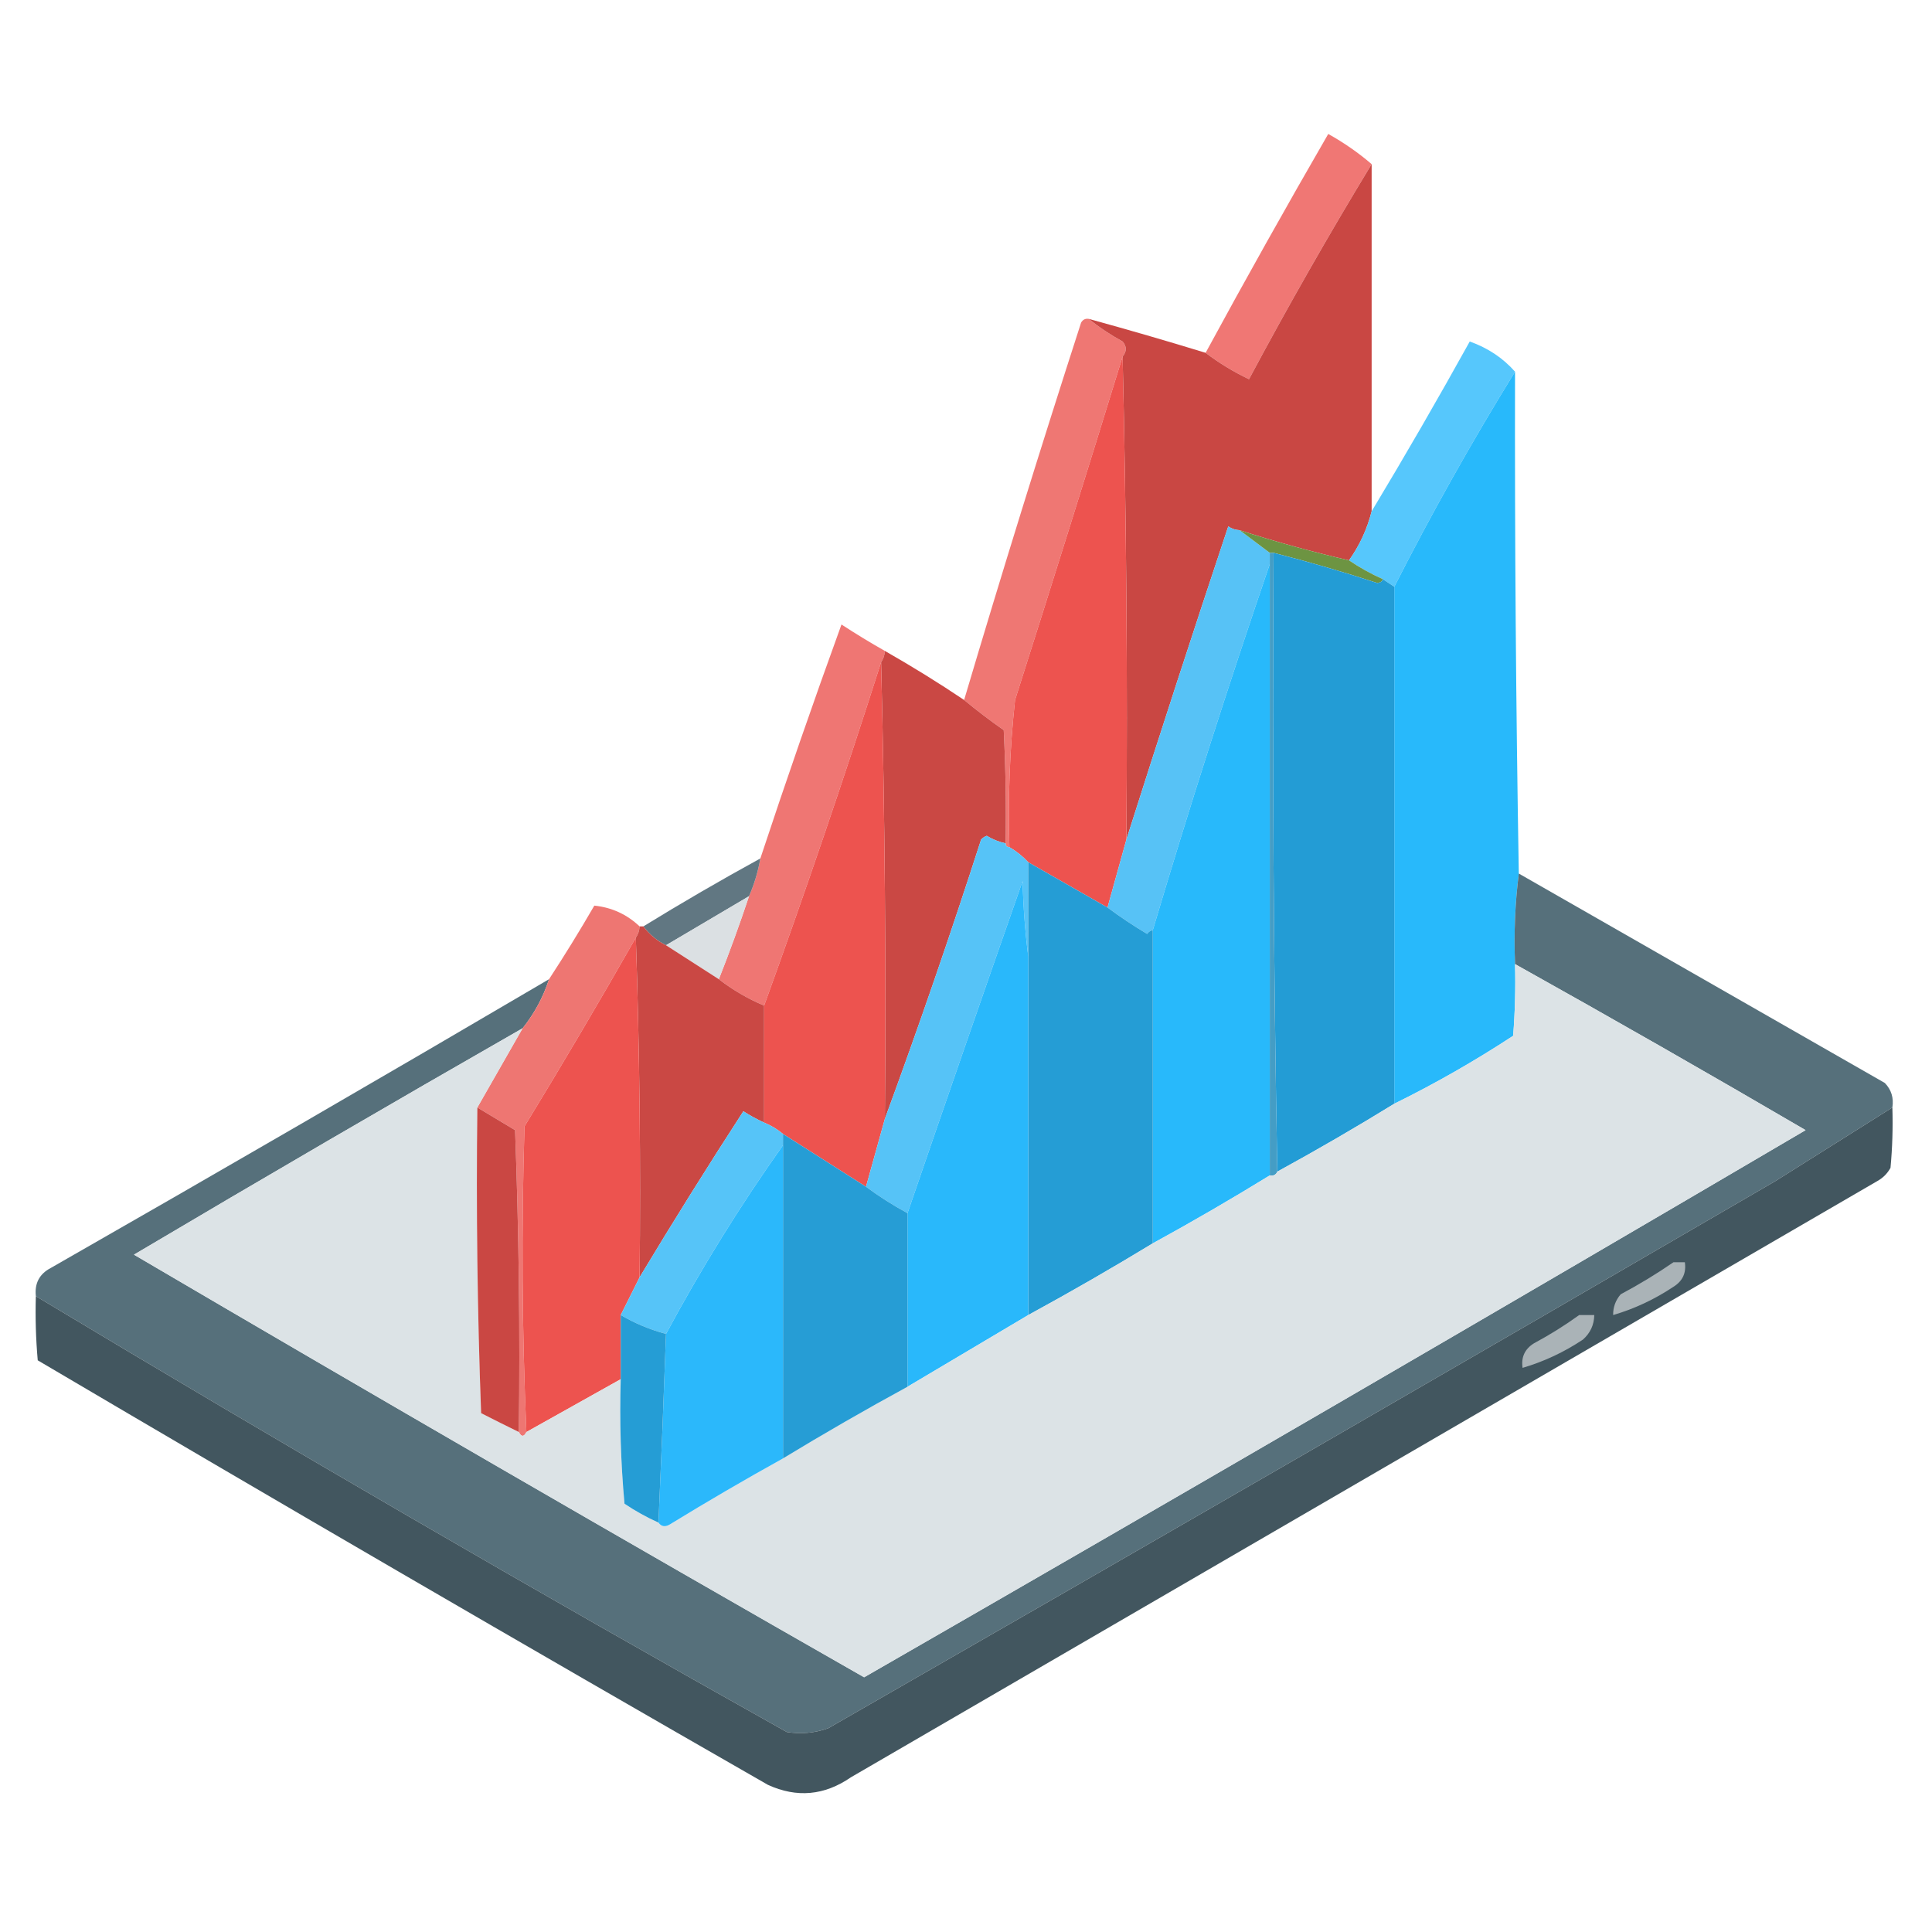 <?xml version="1.0" encoding="UTF-8"?>
<!DOCTYPE svg PUBLIC "-//W3C//DTD SVG 1.1//EN" "http://www.w3.org/Graphics/SVG/1.1/DTD/svg11.dtd">
<svg xmlns="http://www.w3.org/2000/svg" version="1.1" width="512px" height="512px" style="shape-rendering:geometricPrecision; text-rendering:geometricPrecision; image-rendering:optimizeQuality; fill-rule:evenodd; clip-rule:evenodd" xmlns:xlink="http://www.w3.org/1999/xlink">
<g><path style="opacity:0.975" fill="#f07471" d="M 363.5,43.5 C 352.188,62.112 341.355,81.112 331,100.5C 326.853,98.518 323.02,96.184 319.5,93.5C 330.068,74.032 340.901,54.699 352,35.5C 356.162,37.819 359.995,40.486 363.5,43.5 Z"/></g>
<g><path style="opacity:0.974" fill="#ef7470" d="M 288.5,84.5 C 291.262,86.725 294.262,88.725 297.5,90.5C 298.626,91.808 298.626,93.142 297.5,94.5C 288.167,124.817 278.667,155.15 269,185.5C 267.599,198.448 267.099,211.448 267.5,224.5C 266.833,224.5 266.5,224.167 266.5,223.5C 266.666,213.494 266.5,203.494 266,193.5C 262.342,190.934 258.842,188.268 255.5,185.5C 265.425,152.058 275.758,118.725 286.5,85.5C 286.957,84.703 287.624,84.369 288.5,84.5 Z"/></g>
<g><path style="opacity:1" fill="#c94743" d="M 363.5,43.5 C 363.5,74.167 363.5,104.833 363.5,135.5C 362.308,140.217 360.308,144.55 357.5,148.5C 347.707,146.235 338.041,143.568 328.5,140.5C 327.417,140.461 326.417,140.127 325.5,139.5C 316.268,167.192 307.268,194.859 298.5,222.5C 298.832,179.663 298.499,136.997 297.5,94.5C 298.626,93.142 298.626,91.808 297.5,90.5C 294.262,88.725 291.262,86.725 288.5,84.5C 298.879,87.345 309.212,90.345 319.5,93.5C 323.02,96.184 326.853,98.518 331,100.5C 341.355,81.112 352.188,62.112 363.5,43.5 Z"/></g>
<g><path style="opacity:0.98" fill="#53c6fc" d="M 401.5,98.5 C 390.077,117.007 379.41,136.007 369.5,155.5C 368.5,154.833 367.5,154.167 366.5,153.5C 363.304,152.071 360.304,150.405 357.5,148.5C 360.308,144.55 362.308,140.217 363.5,135.5C 372.392,120.726 381.059,105.726 389.5,90.5C 394.321,92.222 398.321,94.889 401.5,98.5 Z"/></g>
<g><path style="opacity:0.999" fill="#ed534f" d="M 297.5,94.5 C 298.499,136.997 298.832,179.663 298.5,222.5C 296.834,228.499 295.167,234.499 293.5,240.5C 286.5,236.5 279.5,232.5 272.5,228.5C 271.055,226.937 269.389,225.604 267.5,224.5C 267.099,211.448 267.599,198.448 269,185.5C 278.667,155.15 288.167,124.817 297.5,94.5 Z"/></g>
<g><path style="opacity:0.996" fill="#28b9fb" d="M 401.5,98.5 C 401.405,142.838 401.738,187.171 402.5,231.5C 401.508,239.316 401.174,247.316 401.5,255.5C 401.666,261.842 401.5,268.175 401,274.5C 390.852,281.155 380.352,287.155 369.5,292.5C 369.5,246.833 369.5,201.167 369.5,155.5C 379.41,136.007 390.077,117.007 401.5,98.5 Z"/></g>
<g><path style="opacity:1" fill="#57c2f6" d="M 328.5,140.5 C 331.167,142.5 333.833,144.5 336.5,146.5C 336.5,147.5 336.5,148.5 336.5,149.5C 325.552,181.498 315.219,213.831 305.5,246.5C 304.883,246.611 304.383,246.944 304,247.5C 300.323,245.304 296.823,242.97 293.5,240.5C 295.167,234.499 296.834,228.499 298.5,222.5C 307.268,194.859 316.268,167.192 325.5,139.5C 326.417,140.127 327.417,140.461 328.5,140.5 Z"/></g>
<g><path style="opacity:1" fill="#6d9442" d="M 328.5,140.5 C 338.041,143.568 347.707,146.235 357.5,148.5C 360.304,150.405 363.304,152.071 366.5,153.5C 366.265,154.097 365.765,154.43 365,154.5C 355.904,151.523 346.737,148.856 337.5,146.5C 337.167,146.5 336.833,146.5 336.5,146.5C 333.833,144.5 331.167,142.5 328.5,140.5 Z"/></g>
<g><path style="opacity:1" fill="#239cd5" d="M 337.5,146.5 C 346.737,148.856 355.904,151.523 365,154.5C 365.765,154.43 366.265,154.097 366.5,153.5C 367.5,154.167 368.5,154.833 369.5,155.5C 369.5,201.167 369.5,246.833 369.5,292.5C 359.366,298.737 349.033,304.737 338.5,310.5C 337.501,256.003 337.168,201.336 337.5,146.5 Z"/></g>
<g><path style="opacity:1" fill="#28b9fb" d="M 336.5,149.5 C 336.5,203.5 336.5,257.5 336.5,311.5C 326.338,317.749 316.005,323.749 305.5,329.5C 305.5,301.833 305.5,274.167 305.5,246.5C 315.219,213.831 325.552,181.498 336.5,149.5 Z"/></g>
<g><path style="opacity:0.981" fill="#ef7471" d="M 234.5,172.5 C 234.443,173.609 234.11,174.609 233.5,175.5C 223.759,206.055 213.426,236.389 202.5,266.5C 198.164,264.668 194.164,262.335 190.5,259.5C 193.341,252.318 196.007,244.985 198.5,237.5C 199.899,234.301 200.899,230.968 201.5,227.5C 208.363,206.744 215.53,186.078 223,165.5C 226.814,167.984 230.647,170.318 234.5,172.5 Z"/></g>
<g><path style="opacity:0.996" fill="#ca4844" d="M 234.5,172.5 C 241.668,176.583 248.668,180.916 255.5,185.5C 258.842,188.268 262.342,190.934 266,193.5C 266.5,203.494 266.666,213.494 266.5,223.5C 264.742,223.123 263.075,222.456 261.5,221.5C 260.914,221.709 260.414,222.043 260,222.5C 251.962,247.451 243.462,272.118 234.5,296.5C 234.832,255.997 234.499,215.663 233.5,175.5C 234.11,174.609 234.443,173.609 234.5,172.5 Z"/></g>
<g><path style="opacity:1" fill="#ed534f" d="M 233.5,175.5 C 234.499,215.663 234.832,255.997 234.5,296.5C 232.833,302.5 231.167,308.5 229.5,314.5C 222.167,309.833 214.833,305.167 207.5,300.5C 205.999,299.248 204.332,298.248 202.5,297.5C 202.5,287.167 202.5,276.833 202.5,266.5C 213.426,236.389 223.759,206.055 233.5,175.5 Z"/></g>
<g><path style="opacity:1" fill="#449dc5" d="M 336.5,146.5 C 336.833,146.5 337.167,146.5 337.5,146.5C 337.168,201.336 337.501,256.003 338.5,310.5C 338.158,311.338 337.492,311.672 336.5,311.5C 336.5,257.5 336.5,203.5 336.5,149.5C 336.5,148.5 336.5,147.5 336.5,146.5 Z"/></g>
<g><path style="opacity:1" fill="#56c3f7" d="M 266.5,223.5 C 266.5,224.167 266.833,224.5 267.5,224.5C 269.389,225.604 271.055,226.937 272.5,228.5C 272.5,236.833 272.5,245.167 272.5,253.5C 271.672,247.013 271.172,240.346 271,233.5C 260.726,262.824 250.559,292.157 240.5,321.5C 236.628,319.403 232.961,317.069 229.5,314.5C 231.167,308.5 232.833,302.5 234.5,296.5C 243.462,272.118 251.962,247.451 260,222.5C 260.414,222.043 260.914,221.709 261.5,221.5C 263.075,222.456 264.742,223.123 266.5,223.5 Z"/></g>
<g><path style="opacity:0.939" fill="#576f7a" d="M 201.5,227.5 C 200.899,230.968 199.899,234.301 198.5,237.5C 191.131,241.848 183.798,246.181 176.5,250.5C 174.091,249.299 172.091,247.633 170.5,245.5C 180.662,239.251 190.995,233.251 201.5,227.5 Z"/></g>
<g><path style="opacity:1" fill="#259dd5" d="M 272.5,228.5 C 279.5,232.5 286.5,236.5 293.5,240.5C 296.823,242.97 300.323,245.304 304,247.5C 304.383,246.944 304.883,246.611 305.5,246.5C 305.5,274.167 305.5,301.833 305.5,329.5C 294.671,336.083 283.671,342.416 272.5,348.5C 272.5,316.833 272.5,285.167 272.5,253.5C 272.5,245.167 272.5,236.833 272.5,228.5 Z"/></g>
<g><path style="opacity:0.989" fill="#556f7a" d="M 402.5,231.5 C 434.779,249.976 467.112,268.476 499.5,287C 501.229,288.789 501.896,290.956 501.5,293.5C 491.195,299.989 480.861,306.489 470.5,313C 386.997,361.586 303.33,409.919 219.5,458C 215.903,459.277 212.236,459.61 208.5,459C 141.502,421.47 75.169,382.97 9.5,343.5C 9.128,340.077 10.461,337.577 13.5,336C 57.691,310.741 101.691,285.241 145.5,259.5C 143.962,264.241 141.629,268.575 138.5,272.5C 104.03,292.236 69.697,312.236 35.5,332.5C 99.771,370.219 164.271,407.552 229,444.5C 312.396,396.552 395.563,348.219 478.5,299.5C 452.941,284.557 427.275,269.89 401.5,255.5C 401.174,247.316 401.508,239.316 402.5,231.5 Z"/></g>
<g><path style="opacity:1" fill="#29b8fb" d="M 272.5,253.5 C 272.5,285.167 272.5,316.833 272.5,348.5C 261.869,354.819 251.202,361.152 240.5,367.5C 240.5,352.167 240.5,336.833 240.5,321.5C 250.559,292.157 260.726,262.824 271,233.5C 271.172,240.346 271.672,247.013 272.5,253.5 Z"/></g>
<g><path style="opacity:1" fill="#dbe0e3" d="M 198.5,237.5 C 196.007,244.985 193.341,252.318 190.5,259.5C 185.833,256.5 181.167,253.5 176.5,250.5C 183.798,246.181 191.131,241.848 198.5,237.5 Z"/></g>
<g><path style="opacity:0.99" fill="#ee7571" d="M 169.5,245.5 C 169.443,246.609 169.11,247.609 168.5,248.5C 158.93,265.304 149.097,281.97 139,298.5C 138.17,325.67 138.336,352.67 139.5,379.5C 138.833,380.833 138.167,380.833 137.5,379.5C 137.833,352.825 137.5,326.158 136.5,299.5C 133.139,297.489 129.806,295.489 126.5,293.5C 130.528,286.483 134.528,279.483 138.5,272.5C 141.629,268.575 143.962,264.241 145.5,259.5C 149.637,253.172 153.637,246.672 157.5,240C 162.105,240.469 166.105,242.302 169.5,245.5 Z"/></g>
<g><path style="opacity:1" fill="#ca4844" d="M 169.5,245.5 C 169.833,245.5 170.167,245.5 170.5,245.5C 172.091,247.633 174.091,249.299 176.5,250.5C 181.167,253.5 185.833,256.5 190.5,259.5C 194.164,262.335 198.164,264.668 202.5,266.5C 202.5,276.833 202.5,287.167 202.5,297.5C 200.598,296.632 198.765,295.632 197,294.5C 187.569,309.034 178.403,323.7 169.5,338.5C 169.831,308.329 169.498,278.329 168.5,248.5C 169.11,247.609 169.443,246.609 169.5,245.5 Z"/></g>
<g><path style="opacity:1" fill="#ed534f" d="M 168.5,248.5 C 169.498,278.329 169.831,308.329 169.5,338.5C 167.804,341.85 166.137,345.183 164.5,348.5C 164.5,354.167 164.5,359.833 164.5,365.5C 156.167,370.167 147.833,374.833 139.5,379.5C 138.336,352.67 138.17,325.67 139,298.5C 149.097,281.97 158.93,265.304 168.5,248.5 Z"/></g>
<g><path style="opacity:1" fill="#dce3e6" d="M 401.5,255.5 C 427.275,269.89 452.941,284.557 478.5,299.5C 395.563,348.219 312.396,396.552 229,444.5C 164.271,407.552 99.771,370.219 35.5,332.5C 69.697,312.236 104.03,292.236 138.5,272.5C 134.528,279.483 130.528,286.483 126.5,293.5C 126.167,320.508 126.5,347.508 127.5,374.5C 130.867,376.225 134.2,377.892 137.5,379.5C 138.167,380.833 138.833,380.833 139.5,379.5C 147.833,374.833 156.167,370.167 164.5,365.5C 164.168,376.52 164.501,387.52 165.5,398.5C 168.366,400.432 171.366,402.099 174.5,403.5C 175.251,404.573 176.251,404.74 177.5,404C 187.387,397.94 197.387,392.106 207.5,386.5C 218.337,379.914 229.337,373.581 240.5,367.5C 251.202,361.152 261.869,354.819 272.5,348.5C 283.671,342.416 294.671,336.083 305.5,329.5C 316.005,323.749 326.338,317.749 336.5,311.5C 337.492,311.672 338.158,311.338 338.5,310.5C 349.033,304.737 359.366,298.737 369.5,292.5C 380.352,287.155 390.852,281.155 401,274.5C 401.5,268.175 401.666,261.842 401.5,255.5 Z"/></g>
<g><path style="opacity:1" fill="#ca4743" d="M 126.5,293.5 C 129.806,295.489 133.139,297.489 136.5,299.5C 137.5,326.158 137.833,352.825 137.5,379.5C 134.2,377.892 130.867,376.225 127.5,374.5C 126.5,347.508 126.167,320.508 126.5,293.5 Z"/></g>
<g><path style="opacity:1" fill="#56c4f8" d="M 202.5,297.5 C 204.332,298.248 205.999,299.248 207.5,300.5C 207.5,301.5 207.5,302.5 207.5,303.5C 196.182,319.452 185.848,336.118 176.5,353.5C 172.251,352.374 168.251,350.707 164.5,348.5C 166.137,345.183 167.804,341.85 169.5,338.5C 178.403,323.7 187.569,309.034 197,294.5C 198.765,295.632 200.598,296.632 202.5,297.5 Z"/></g>
<g><path style="opacity:0.98" fill="#3f535c" d="M 501.5,293.5 C 501.666,298.844 501.499,304.177 501,309.5C 500.167,311 499,312.167 497.5,313C 406.833,365.667 316.167,418.333 225.5,471C 218.489,475.839 211.156,476.506 203.5,473C 138.754,435.879 74.254,398.379 10,360.5C 9.501,354.843 9.334,349.176 9.5,343.5C 75.169,382.97 141.502,421.47 208.5,459C 212.236,459.61 215.903,459.277 219.5,458C 303.33,409.919 386.997,361.586 470.5,313C 480.861,306.489 491.195,299.989 501.5,293.5 Z"/></g>
<g><path style="opacity:1" fill="#269dd5" d="M 207.5,300.5 C 214.833,305.167 222.167,309.833 229.5,314.5C 232.961,317.069 236.628,319.403 240.5,321.5C 240.5,336.833 240.5,352.167 240.5,367.5C 229.337,373.581 218.337,379.914 207.5,386.5C 207.5,358.833 207.5,331.167 207.5,303.5C 207.5,302.5 207.5,301.5 207.5,300.5 Z"/></g>
<g><path style="opacity:1" fill="#2bb8fb" d="M 207.5,303.5 C 207.5,331.167 207.5,358.833 207.5,386.5C 197.387,392.106 187.387,397.94 177.5,404C 176.251,404.74 175.251,404.573 174.5,403.5C 175.24,386.985 175.907,370.319 176.5,353.5C 185.848,336.118 196.182,319.452 207.5,303.5 Z"/></g>
<g><path style="opacity:1" fill="#aab3b7" d="M 443.5,334.5 C 444.5,334.5 445.5,334.5 446.5,334.5C 446.919,337.325 445.919,339.491 443.5,341C 438.479,344.346 433.146,346.846 427.5,348.5C 427.472,346.418 428.139,344.584 429.5,343C 434.397,340.392 439.063,337.559 443.5,334.5 Z"/></g>
<g><path style="opacity:1" fill="#aab3b7" d="M 418.5,348.5 C 419.833,348.5 421.167,348.5 422.5,348.5C 422.451,351.099 421.451,353.266 419.5,355C 414.526,358.321 409.193,360.821 403.5,362.5C 403.081,359.675 404.081,357.509 406.5,356C 410.732,353.725 414.732,351.225 418.5,348.5 Z"/></g>
<g><path style="opacity:1" fill="#259dd5" d="M 164.5,348.5 C 168.251,350.707 172.251,352.374 176.5,353.5C 175.907,370.319 175.24,386.985 174.5,403.5C 171.366,402.099 168.366,400.432 165.5,398.5C 164.501,387.52 164.168,376.52 164.5,365.5C 164.5,359.833 164.5,354.167 164.5,348.5 Z"/></g>
</svg>
